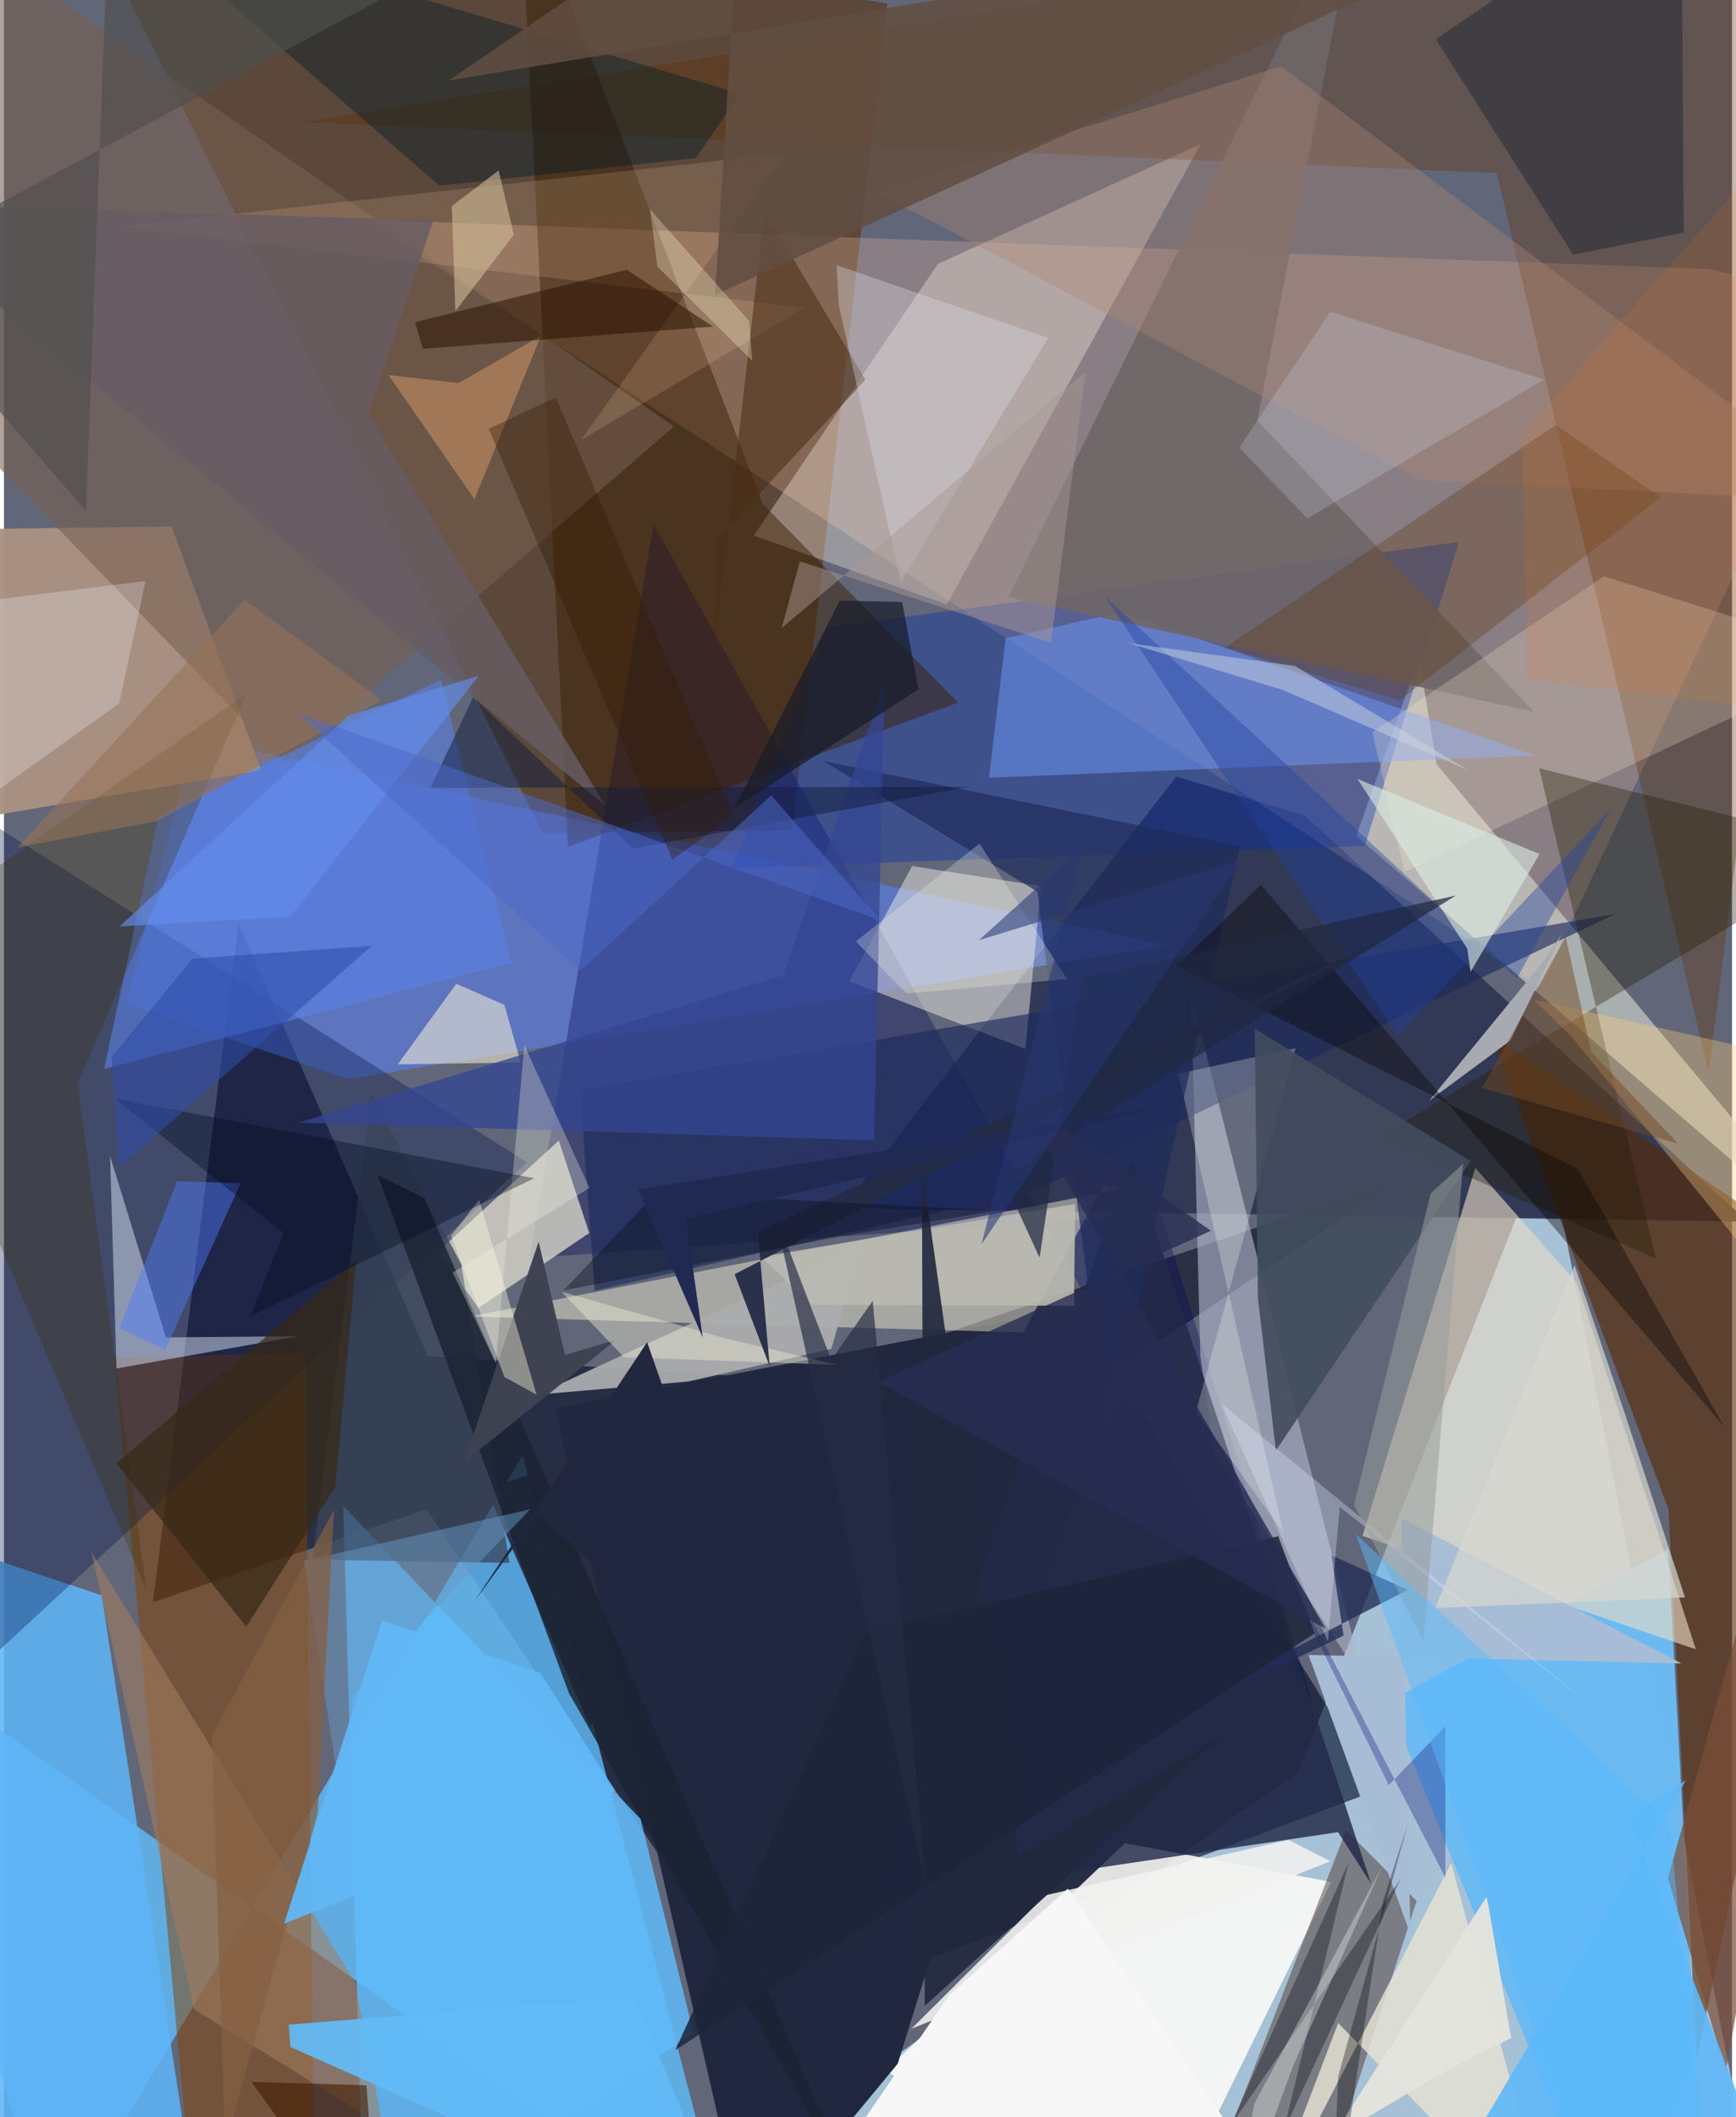 <svg xmlns="http://www.w3.org/2000/svg" width="228" height="278" viewBox="0 0 836 1024"><path fill="#616778" d="M0 0h836v1024H0z"/><path fill="#c1e5fc" fill-opacity=".714" d="M848.192 1069.428l-506-12.248 284.045-200.248 120.164-305.63z"/><path fill="#020c29" fill-opacity=".624" d="M152.304 652.482l396.017 25.601 116.887 187.429-295.07 110.924z"/><path fill="#60bfff" fill-opacity=".78" d="M250.891 703.925l99.774 381.24L-62 794.119 22.412 1086z"/><path fill="#583414" fill-opacity=".616" d="M427.304 1.718L29.887-62l230.675 464.842 120.706-1.254z"/><path fill="#323955" fill-opacity=".988" d="M567.102 375.55l62.158 18.926 214.264 196.401-437.775-6.492z"/><path fill="#fffcf9" fill-opacity=".867" d="M555.81 1086l-129.233-84.613 115.73-109.917 99.834 18.745z"/><path fill="#ffc6a4" fill-opacity=".251" d="M174.88 106.223l568.488 371.31L898 147.362l-72.955-17.23z"/><path fill="#292d41" fill-opacity=".937" d="M113.473 446.801L72.064 774.975l603.204-204.748L283.5 834.803z"/><path fill="#5982ff" fill-opacity=".518" d="M166.443 521.92l396.736-64.761L91.68 357 59.24 485.44z"/><path fill="#6cb9f1" fill-opacity=".992" d="M822.803 1074.087l-52.991-5.04-100.15-245.858 135.45-73.93z"/><path fill="#864100" fill-opacity=".502" d="M145.712 654.311l-92.27 2.406L91.94 1072.36l57.671-47.65z"/><path fill="#00055a" fill-opacity=".333" d="M254.276 608.438L559.84 587.21l73.258 236.187L314.277 253.7z"/><path fill="#20273f" d="M547.768 627.03L432.376 998.145 359.694 1086l-93.031-404.76z"/><path fill="#fffadb" fill-opacity=".435" d="M225.233 636.783l316.925-62.042-10.122-1.703-38.978 71.432z"/><path fill="#60bcfb" fill-opacity=".831" d="M174.207 1086l159.447-102.412-25.668-103.782-143.83-151.446z"/><path fill="#592801" fill-opacity=".592" d="M719.617 500.701L898 621.66l-79.091 373.934-13.643-265.49z"/><path fill="#daded3" fill-opacity=".596" d="M684.54 318.023l-30.29 86.318L898 614.91 693.049 369.633z"/><path fill="#aeb3c7" fill-opacity=".627" d="M574.312 480.435l83.764 333.841-72.507-111.24-6.81-47.123z"/><path fill="#fff3e5" fill-opacity=".345" d="M362.726 259.044l89.138-131.445L578.947 69.7 456.121 292.338z"/><path fill="#602d00" fill-opacity=".322" d="M722.228 83.713L824.661 519.02 898-62 144.929 59.087z"/><path fill="#aa9283" fill-opacity=".965" d="M-8.98 255.884l-50.68 147.68 184.03-30.977-43.297-117.983z"/><path fill="#002aaf" fill-opacity=".357" d="M703.853 262.152L658.39 409.089l-306.15 10.69 45.8-116.283z"/><path fill="#eadcc6" fill-opacity=".612" d="M818.464 797.712l-161.221-54.884 54.544-177.943 49.315 55.846z"/><path fill="#5cb4f6" fill-opacity=".867" d="M-62 735.017l109.293 36.608L95.732 1086l-155.796-5.103z"/><path fill="#e2e0d0" fill-opacity=".733" d="M268.41 551.635l14.742 44.727-53.638 36.273-19.28-27.537z"/><path fill="#503831" fill-opacity=".494" d="M649.308 885.202l34.084 34.233-51.288 158.634-42.872-37.558z"/><path fill="#001049" fill-opacity=".325" d="M-62 853.386v-559.43l55.829 104.241 259.14 163.963z"/><path fill="#371d04" fill-opacity=".475" d="M367.161 243.842l94.432 95.988-188.741 69.767L249.4-62z"/><path fill="#fdf9f1" fill-opacity=".447" d="M439.332 418.903l-30.42 55.732 85.214 32.687 7.63-78.75z"/><path fill="#785f52" fill-opacity=".58" d="M135.956 369.16l188.14-162.896L-62-62l54.331 282.68z"/><path fill="#719cff" fill-opacity=".475" d="M476.534 376.179l8.049-67.412L540.363 296l200.541 69.35z"/><path fill="#6e6568" fill-opacity=".898" d="M740.154 344.324L606.312 203.447 657.958-62 485.916 288.84z"/><path fill="#abacad" fill-opacity=".933" d="M414.463 602.193l-14.15 50.193-69.083 15.767-73.357 6.416z"/><path fill="#5a82e7" fill-opacity=".588" d="M74.867 394.379l136.493-65.542 34.018 136.772-196.975 51.455z"/><path fill="#ced9ec" fill-opacity=".529" d="M51.318 559.065l3.127 102.818 87.991-15.613-64.078.595z"/><path fill="#f1f1f0" fill-opacity=".89" d="M641.662 900.206l-20.174-10.31-117.584 26.746-64.82 64.541z"/><path fill="#222a48" fill-opacity=".824" d="M414.685 920.43l230.697-34.285 16.016 24.9-115.893-350.728z"/><path fill="#1c2a5c" fill-opacity=".627" d="M278.672 527.257l500.785-85.156-279.832 133.274-213.868 48.893z"/><path fill="#ffebcd" fill-opacity=".243" d="M677.49 421.677l-15.443-67.513 111.983-75.408L898 317.746z"/><path fill="#211b00" fill-opacity=".345" d="M664.863 550.144l134.322 58.584-56.514-237.144L898 410.3z"/><path fill="#e6e2d4" fill-opacity=".816" d="M700.128 901.206L750.48 1086 645.47 978.496 604.4 1086z"/><path fill="#ad8772" fill-opacity=".376" d="M422.096 92.826l263.669 139.515L898 242.653 617.834 32.037z"/><path fill="#a9abb3" fill-opacity=".988" d="M744.79 464.883l-55.302 67.483 39.254-29.068 24.797-51.332z"/><path fill="#011924" fill-opacity=".404" d="M356.166 45.362l-21.498 31.114-124.023 13.321L56.877-44.063z"/><path fill="#f9f0d7" fill-opacity=".549" d="M250.014 513.863l-59.49.933 28.29-38.958 23.246 10.152z"/><path fill="#3a465b" fill-opacity=".765" d="M221.24 611.522l23.326 144.396-95.257-1.566 28.335-225.4z"/><path fill="#fcfff3" fill-opacity=".255" d="M576.702 682.662l42.283 58.728-50.823-222.092 56.726-12.34z"/><path fill="#623b15" fill-opacity=".345" d="M590.811 313.069l84.306 25.665 126.427-98.228-50.852-34.901z"/><path fill="#414c5d" fill-opacity=".906" d="M605.082 497.527l1.558 130.341 8.688 73.696 94.236-140.058z"/><path fill="#3c3003" fill-opacity=".282" d="M35.577 524.124l33.252 244.622L-62 460.149l179.329-124.645z"/><path fill="#fed6a7" fill-opacity=".161" d="M55.263 109.59l331.874 39.223-107.981 64.036 98.888-138.591z"/><path fill="#272c37" fill-opacity=".549" d="M812.628 112.51l-53.518 10.646-66.407-104.182L811.447-62z"/><path fill="#a47c5d" fill-opacity=".557" d="M183.22 1028.149l-91.216-56.291L42.34 750.787l127.446 207.864z"/><path fill="#62bbf8" fill-opacity=".922" d="M138.56 990.085l-.75-10.855 167.391-13.354L354.583 1086z"/><path fill="#1f2b5b" fill-opacity=".698" d="M598.007 409.226L533.903 695.92 499.89 431.25l-103.266-63.086z"/><path fill="#334692" fill-opacity=".765" d="M426.006 330.041l-5.082 221.494-278.268-8.597 234.366-71.256z"/><path fill="#4c2d14" fill-opacity=".557" d="M416.754 183.637l-71.592 76.925-1.254 51.141 24.064-209.668z"/><path fill="#1b2333" fill-opacity=".831" d="M413.358 1063.766L273.38 819.03l-92.573-250.664 22.635 11.295z"/><path fill="#3f4351" fill-opacity=".992" d="M258.67 600.527l12.74 54.823 24.64-7.279-73.521 59.14z"/><path fill="#ffcd7b" fill-opacity=".341" d="M758.77 501.865l-18.865-18.521L898 519.129l-25.946 122.055z"/><path fill="#a7bcd5" fill-opacity=".992" d="M680.403 935.472l-49.287-135.019 180.357 4.084-135.395-70.185z"/><path fill="#dadee5" fill-opacity=".357" d="M505.155 163.44l-71.296 118.088-29.947-133.754-1.133-19.49z"/><path fill="#7b4f39" fill-opacity=".706" d="M883.126 629.316L804.961 908.43l28.016 93.43 45.018-254.795z"/><path fill="#d69c67" fill-opacity=".494" d="M259.83 162.354l-32.213 79.094-41.623-60.089 33.954 3.949z"/><path fill="#5eb8f8" fill-opacity=".894" d="M813.711 860.984l-27.242 17.83L867.1 1086H680.302z"/><path fill="#0b0905" fill-opacity=".404" d="M761.407 565.443L832.235 690.1l-224.1-262.122-41.08 39.257z"/><path fill="#4e7bff" fill-opacity=".451" d="M114.519 572.23l-30.768-.863-28.055 71.148 22.367 10.29z"/><path fill="#1f42a1" fill-opacity=".4" d="M532.538 288.325l141.727 212.759L777.32 391.166l-45.423 82.114z"/><path fill="#362916" fill-opacity=".694" d="M117.212 786.786l-62.808-79.074 116.043-98.14-10.148 109.7z"/><path fill="#dbeeff" fill-opacity=".196" d="M745.073 183.597l-103.4-32.804-44.082 65.717 32.902 34.197z"/><path fill="#f6f5f9" fill-opacity=".275" d="M-62 424.491l117.718-84.34 12.792-59.103L-62 297.198z"/><path fill="#614e42" fill-opacity=".863" d="M215.168 38.967L356.283-57.42 344.05 142.647 771.06-52.899z"/><path fill="#daece4" fill-opacity=".608" d="M654.844 376.793l88.072 36.281-33.412 56.99-1.602-11.204z"/><path fill="#fdfbdd" fill-opacity=".416" d="M229.873 580.267l27.823 94.321-15.563-8.547-25.782-68.362z"/><path fill="#171f7c" fill-opacity=".349" d="M669.947 863.401l27.34-28.46.091 73.29L588.927 698.74z"/><path fill="#675d62" fill-opacity=".835" d="M-62 98.745l352.917 290.898-114.682-189.437 31.53-93.731z"/><path fill="#babab2" fill-opacity=".91" d="M390.953 631.06l-24.782-23.197 152.078-25.558-.608 49.227z"/><path fill="#d6c39e" fill-opacity=".561" d="M218.372 150.493l-1.697-50.842 22.633-17.236 7.372 31.09z"/><path fill="#21283e" fill-opacity=".91" d="M490.923 897.635l100.164-59.523-145.63 132.074-1.394-406.834z"/><path fill="#121c3b" fill-opacity=".49" d="M304.315 410.471l-77.353-73.275-20.634 43.836 260.145-.472z"/><path fill="#e8e6d0" fill-opacity=".463" d="M348.55 647.194l54.638 12.966-103.253-3.74-30.182-31.64z"/><path fill="#242b47" fill-opacity=".953" d="M370.431 660.843l-16.96-44.55 319.893-164.81-308.667 144.468z"/><path fill="#f0efe4" fill-opacity=".314" d="M251.745 505.521l-13.826 153.71-20.807-43.728 66.137-40.972z"/><path fill="#2e1703" fill-opacity=".561" d="M301.283 130.458l41.676 27.48L202.63 168.7l-3.756-12.866z"/><path fill="#222d56" fill-opacity=".784" d="M642.183 752.207l36.919 16.784-204.91 105.294 173.88-83.179z"/><path fill="#20273f" d="M380.094 845.583l-68.948-196.387-83.57 125.335 31.01-42.514z"/><path fill="#070919" fill-opacity=".357" d="M675.65 908.801l-82.591 119.797 57.46-127.853-31.458 129.93z"/><path fill="#dce7ff" fill-opacity=".337" d="M646.21 728.856l119.985 94.894-177.372-145.093 51.666 115.266z"/><path fill="#6798c3" fill-opacity=".486" d="M145.219 754.974l20.276 131.669 3.074-66.508 85.992-90.152z"/><path fill="#e4e5dd" fill-opacity=".969" d="M695.56 1002.7l33.572-17.025-11.753-68.452-75.37 117.282z"/><path fill="#000920" fill-opacity=".365" d="M53.621 531.375l202.875 38.5-137.27 66.833 16.026-40.307z"/><path fill="#d8d7d0" fill-opacity=".71" d="M759.805 611.927l24.103 71.039 29.325 89.638-120.845 5.142z"/><path fill="#1c243a" fill-opacity=".859" d="M634.057 789.993l-309.253 201.54 92.517-202.435 199.11-46.058z"/><path fill="#cdd8df" fill-opacity=".467" d="M543.952 311.05l75.031 22.757 90.189 39.098-84.612-50.82z"/><path fill="#fcfbf8" fill-opacity=".329" d="M604.93 1017.373L591.613 1086l32.093-86.851 43.018-96.371z"/><path fill="#421d02" fill-opacity=".612" d="M167.366 1072.905l-47.674-65.968 55.638 1.634 3.09 40.248z"/><path fill="#2f4dab" fill-opacity=".576" d="M55.633 564.751L178.01 457.44l-86.845 6.246-39.038 47.528z"/><path fill="#f7f7f7" d="M514.655 913.496L631.643 1086l-214.75-61.926 40.338-59.036z"/><path fill="#967358" fill-opacity=".588" d="M116.416 290.153l66.264 48.413L74 397.14 6.469 409.92z"/><path fill="#638ded" fill-opacity=".655" d="M166.651 346.108l62.99-19.245-91.092 116.453-82.59 4.768z"/><path fill="#4f4f4e" fill-opacity=".659" d="M39.652 247.095L-61.872 130.222 259.13-41.302 51.367-62z"/><path fill="#4c6ac8" fill-opacity=".525" d="M278.81 469.582L142.242 344.946l281.84 100.204-52.902-60.487z"/><path fill="#734a25" fill-opacity=".49" d="M715.125 526.252l40.399-73.055 12.33 55.601 42.121 44.369z"/><path fill="#171b27" fill-opacity=".69" d="M442.415 333.455l-89.134 57.414 51.096-100.355 30.13.674z"/><path fill="#989c9b" fill-opacity=".537" d="M705.9 562.84l-19.17 231.08-33.576-66.086 37.074-150.665z"/><path fill="#f0ede0" fill-opacity=".286" d="M436.526 480.538l-24.408-25.22 59.821-47.289 42.432 65.53z"/><path fill="#05000a" fill-opacity=".337" d="M667.295 918.97l11.981-37.156-33.8 122.447-3.442 81.739z"/><path fill="#262b43" fill-opacity=".675" d="M400.227 657.724l20.063-28.538 25.647 281.611-73.294-324.827z"/><path fill="#a89794" fill-opacity=".475" d="M506.507 310.84l-121.464-39.336-8.818 32.25 147.082-124.018z"/><path fill="#202841" fill-opacity=".71" d="M702.396 433.136l-181.017 39.815L501 608.3l-17.879-38.996z"/><path fill="#58b8fd" fill-opacity=".471" d="M806.025 882.137l10.724 117.708L777.238 1086l-123.21-343.887z"/><path fill="#331a00" fill-opacity=".369" d="M234.512 207.359l88.826 208.417 29.549-21.293-85.895-202.264z"/><path fill="#855f42" fill-opacity=".718" d="M100.557 839.486l59.077-109.15-7.829 146.44-44.81 161.019z"/><path fill="#fb7b16" fill-opacity=".118" d="M880.982 345.874l-144.345-17.21-2.026-119.18L868.085 57.872z"/><path fill="#272e53" fill-opacity=".8" d="M489.513 528.899l94.362 66.375-161.012 73.067 216.55 119.408z"/><path fill="#60b8f5" fill-opacity=".941" d="M259.559 809.12l36.182 57.157-160.262 64.19 47.435-146.755z"/><path fill="#0b0f1e" fill-opacity=".412" d="M270.695 624.147l135.397-26.426 74.014-12.16-164.474-8.714z"/><path fill="#202a52" fill-opacity=".996" d="M338.032 646.884l-8.124-57.409 232.396-54.36-255.462 40.137z"/><path fill="#273671" fill-opacity=".557" d="M598.787 415.804l-127.157 38.94 50.403-45.541-49.152 192.71z"/><path fill="#ffffd5" fill-opacity=".282" d="M362.032 174.611l-1.597-19.44-47.864-53.905 3.488 27.609z"/></svg>